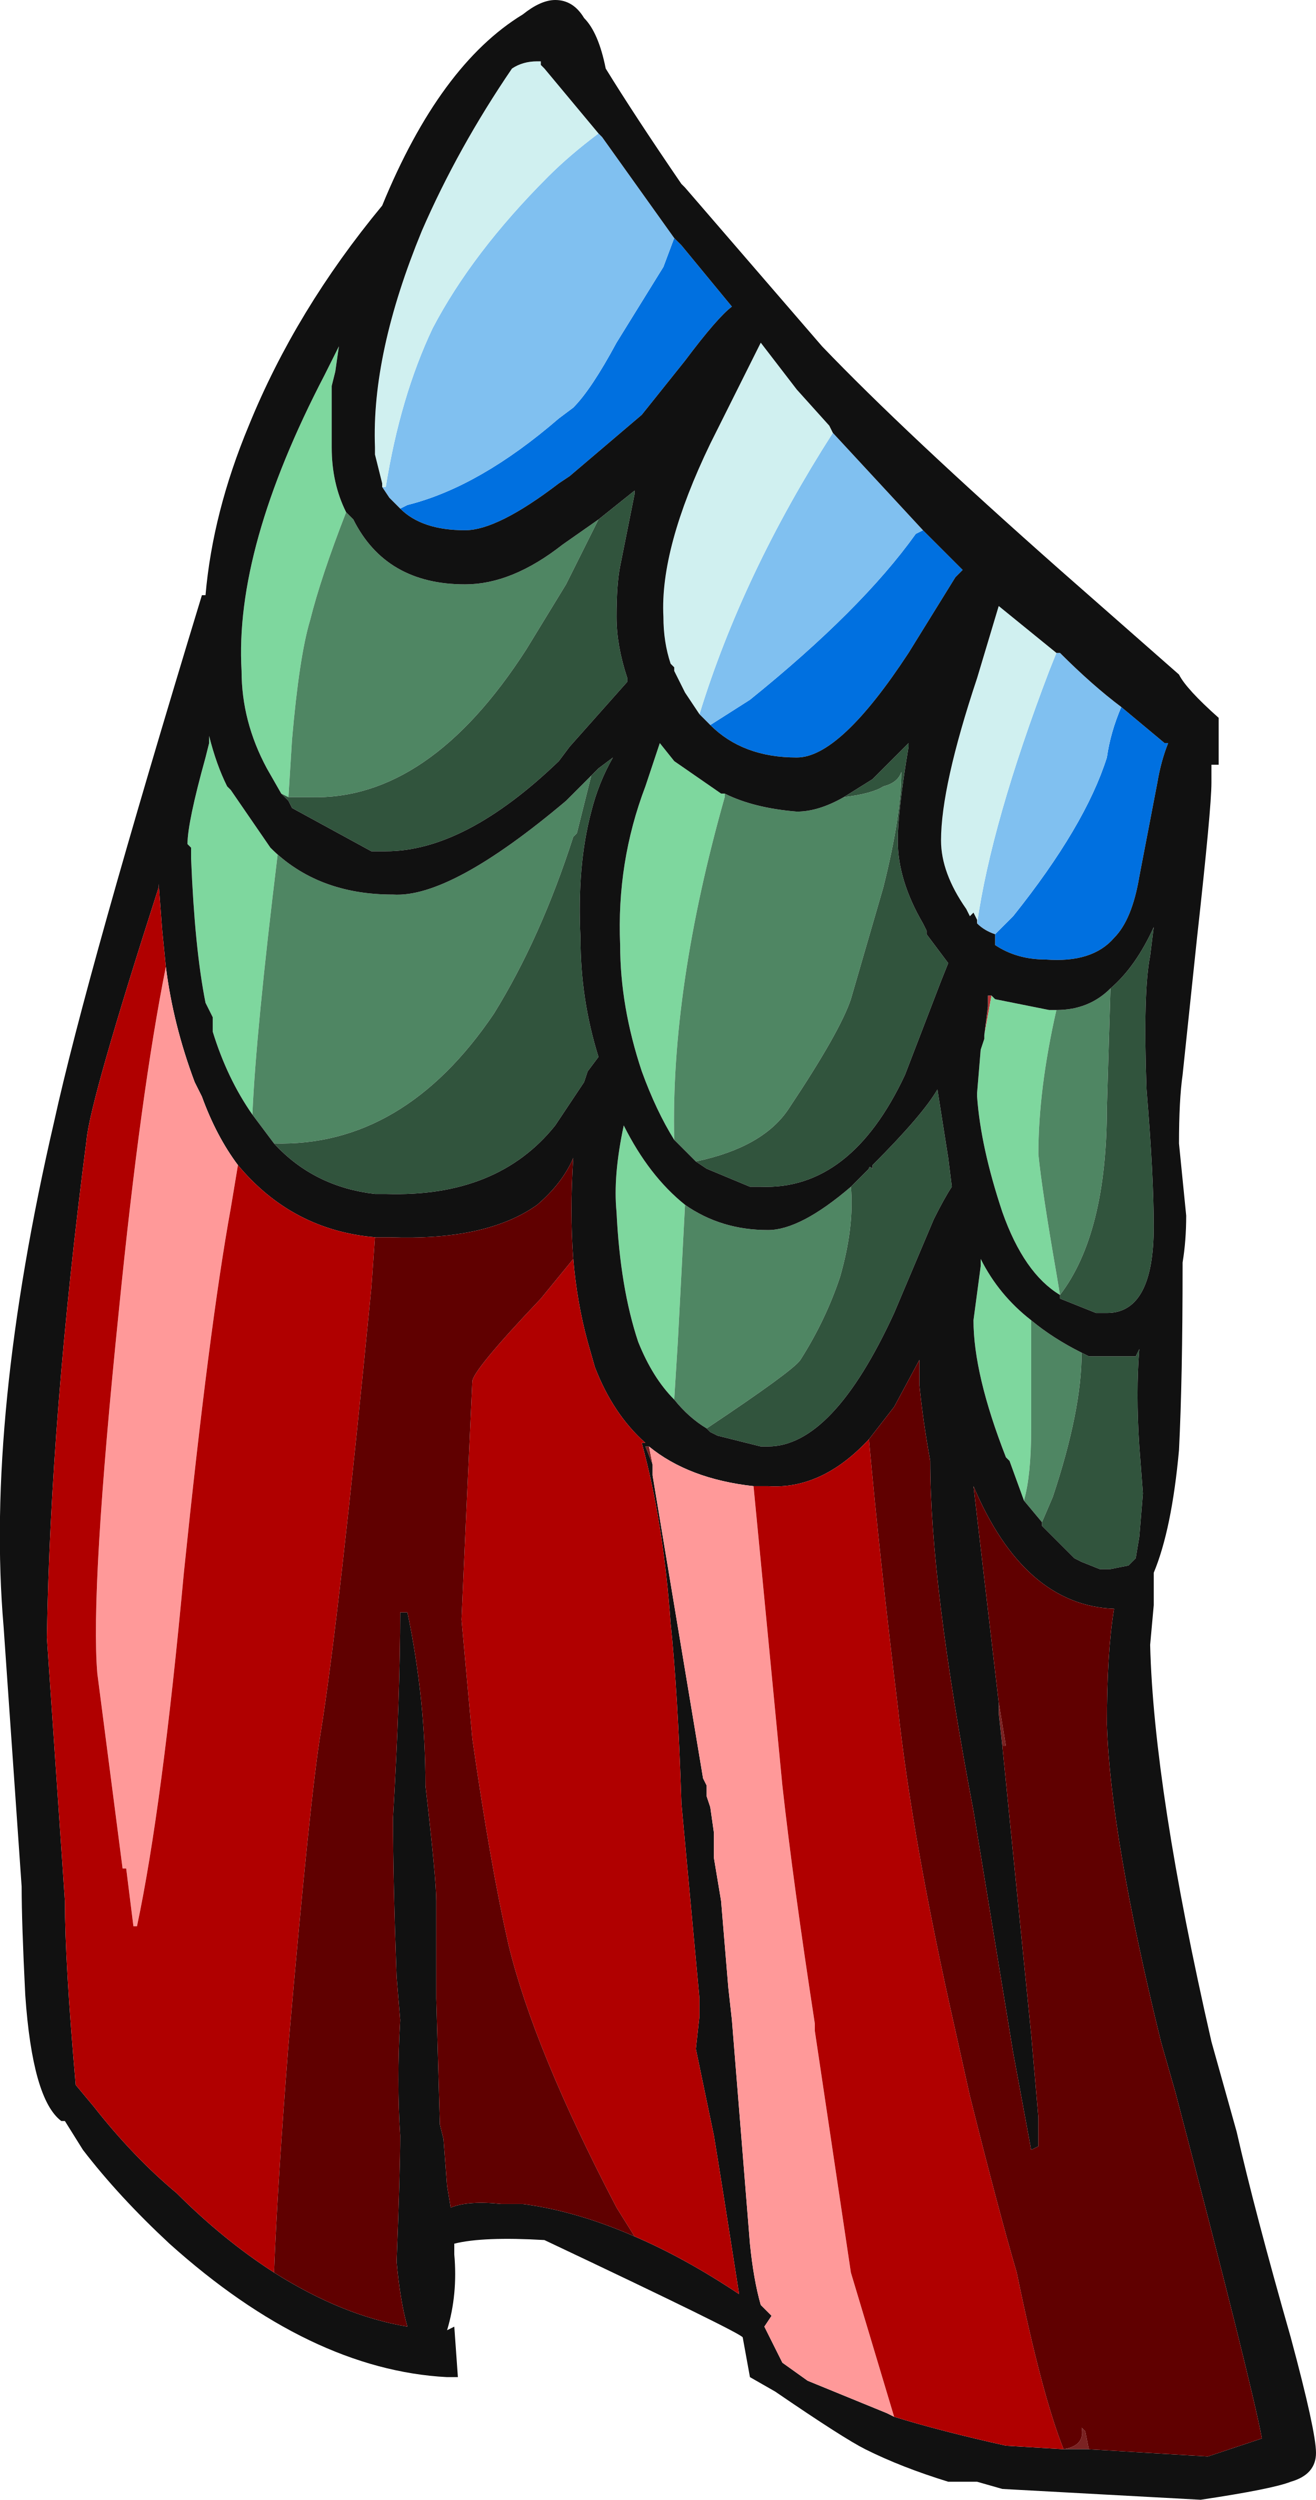 <?xml version="1.0" encoding="UTF-8" standalone="no"?>
<svg xmlns:ffdec="https://www.free-decompiler.com/flash" xmlns:xlink="http://www.w3.org/1999/xlink" ffdec:objectType="shape" height="34.65px" width="18.25px" xmlns="http://www.w3.org/2000/svg">
  <g transform="matrix(1.0, 0.0, 0.0, 1.0, 12.15, 4.1)">
    <path d="M-3.15 15.95 L-3.1 16.2 -3.2 15.95 -3.15 15.95 M1.75 20.1 L1.7 19.65 1.7 19.5 1.8 20.1 1.75 20.1 M2.95 29.85 L2.6 29.85 Q2.9 29.8 2.85 29.55 L2.9 29.6 2.95 29.85" fill="#7a2222" fill-rule="evenodd" stroke="none"/>
    <path d="M1.5 10.25 L1.55 9.85 1.55 9.7 1.6 9.7 1.5 10.25" fill="#b83636" fill-rule="evenodd" stroke="none"/>
    <path d="M-7.35 3.0 Q-7.7 3.9 -7.85 4.5 -8.0 5.0 -8.1 6.15 L-8.15 6.95 -8.25 6.9 -8.45 6.55 Q-8.8 5.9 -8.8 5.2 -8.9 3.5 -7.65 1.1 L-7.45 0.7 -7.5 1.05 -7.55 1.25 -7.55 2.1 Q-7.55 2.6 -7.35 3.0 M-2.8 11.7 Q-3.05 11.3 -3.25 10.75 -3.55 9.85 -3.55 9.0 -3.6 7.85 -3.2 6.8 L-3.0 6.2 -2.8 6.45 -2.15 6.9 -2.1 6.9 -2.1 6.95 Q-2.85 9.6 -2.8 11.7 M-8.65 11.35 Q-9.0 10.85 -9.2 10.2 L-9.2 10.0 -9.3 9.8 Q-9.45 9.05 -9.5 7.8 L-9.5 7.65 -9.55 7.6 Q-9.55 7.3 -9.3 6.4 L-9.25 6.2 -9.25 6.1 Q-9.15 6.5 -9.0 6.8 L-8.95 6.85 -8.4 7.65 -8.3 7.75 Q-8.6 10.2 -8.65 11.35 M-2.8 15.3 Q-3.1 15.0 -3.3 14.5 -3.55 13.75 -3.6 12.7 -3.65 12.2 -3.5 11.5 -3.15 12.2 -2.65 12.6 L-2.75 14.5 -2.8 15.3 M2.55 13.85 Q2.05 13.55 1.75 12.7 1.45 11.8 1.4 11.1 L1.4 11.05 1.45 10.45 1.5 10.3 1.5 10.25 1.6 9.7 1.65 9.75 2.4 9.9 2.5 9.9 Q2.25 11.0 2.25 11.9 2.3 12.4 2.5 13.55 L2.55 13.85 M2.05 16.7 L1.85 16.15 1.8 16.1 Q1.35 14.95 1.35 14.2 L1.45 13.45 1.45 13.35 Q1.7 13.85 2.15 14.2 L2.15 15.7 Q2.15 16.35 2.05 16.7" fill="#7ed79e" fill-rule="evenodd" stroke="none"/>
    <path d="M-7.35 3.0 L-7.25 3.1 Q-6.8 4.0 -5.7 4.0 -5.05 4.0 -4.35 3.45 L-3.85 3.1 -4.3 4.0 -4.85 4.9 Q-6.2 7.0 -7.85 6.95 L-8.15 6.95 -8.1 6.15 Q-8.0 5.0 -7.85 4.5 -7.7 3.9 -7.35 3.0 M-2.8 11.7 Q-2.85 9.6 -2.1 6.95 L-2.1 6.9 Q-1.7 7.1 -1.1 7.15 -0.8 7.15 -0.45 6.95 -0.05 6.9 0.1 6.8 0.3 6.75 0.35 6.6 0.35 7.2 0.1 8.2 L-0.35 9.75 Q-0.5 10.2 -1.2 11.25 -1.55 11.8 -2.5 12.0 L-2.8 11.7 M-8.4 7.65 Q-7.75 8.3 -6.7 8.3 -5.9 8.35 -4.3 7.0 L-3.95 6.65 -4.15 7.45 -4.2 7.5 Q-4.65 8.9 -5.3 9.95 -6.55 11.8 -8.35 11.75 L-8.65 11.35 Q-8.6 10.2 -8.3 7.75 L-8.4 7.65 M-2.8 15.3 L-2.75 14.5 -2.65 12.6 Q-2.15 12.95 -1.5 12.95 -1.05 12.95 -0.35 12.35 -0.3 12.9 -0.5 13.6 -0.7 14.2 -1.05 14.75 -1.15 14.9 -2.35 15.7 -2.6 15.55 -2.8 15.3 M3.25 9.6 L3.2 11.25 Q3.2 13.0 2.55 13.85 L2.5 13.55 Q2.3 12.4 2.25 11.9 2.25 11.0 2.5 9.9 2.95 9.9 3.25 9.6 M2.05 16.7 Q2.15 16.35 2.15 15.7 L2.15 14.2 Q2.45 14.45 2.85 14.65 2.85 15.45 2.45 16.65 L2.3 17.0 2.05 16.7" fill="#4f8663" fill-rule="evenodd" stroke="none"/>
    <path d="M-8.15 6.95 L-7.85 6.95 Q-6.2 7.0 -4.85 4.9 L-4.3 4.0 -3.85 3.1 -3.35 2.7 -3.35 2.75 -3.55 3.75 Q-3.6 4.0 -3.6 4.45 -3.6 4.85 -3.45 5.3 L-3.45 5.35 -4.25 6.25 -4.4 6.45 Q-5.7 7.7 -6.8 7.7 L-7.0 7.7 -8.1 7.1 -8.15 7.0 -8.25 6.9 -8.15 6.95 M-0.45 6.95 L-0.05 6.7 0.45 6.2 0.45 6.25 Q0.3 7.15 0.3 7.55 0.3 8.1 0.65 8.7 L0.7 8.8 0.7 8.85 1.0 9.25 0.9 9.5 0.4 10.8 Q-0.35 12.4 -1.6 12.35 L-1.75 12.35 -2.35 12.1 -2.5 12.0 Q-1.55 11.8 -1.2 11.25 -0.5 10.2 -0.35 9.75 L0.1 8.2 Q0.35 7.2 0.35 6.6 0.3 6.75 0.1 6.8 -0.05 6.9 -0.45 6.95 M-3.95 6.65 L-3.85 6.55 -3.65 6.4 Q-3.85 6.75 -3.95 7.15 -4.15 7.9 -4.1 8.9 -4.1 9.75 -3.85 10.55 L-4.0 10.75 -4.05 10.9 -4.45 11.5 Q-5.25 12.5 -6.8 12.45 L-6.95 12.45 Q-7.8 12.35 -8.35 11.75 -6.55 11.8 -5.3 9.95 -4.65 8.9 -4.2 7.5 L-4.15 7.45 -3.95 6.65 M-0.35 12.35 L-0.1 12.1 Q-0.1 12.05 -0.05 12.1 L-0.05 12.05 Q0.65 11.35 0.85 11.0 L1.0 11.95 1.05 12.35 Q0.95 12.5 0.8 12.8 L0.25 14.1 Q-0.6 15.95 -1.5 15.95 L-1.6 15.95 -2.2 15.8 -2.3 15.75 -2.35 15.7 Q-1.15 14.9 -1.05 14.75 -0.7 14.2 -0.5 13.6 -0.3 12.9 -0.35 12.35 M3.25 9.6 Q3.6 9.3 3.85 8.75 L3.8 9.15 Q3.7 9.65 3.75 11.0 3.85 12.2 3.85 12.9 3.85 14.1 3.2 14.1 L3.05 14.1 2.55 13.9 2.55 13.85 Q3.2 13.0 3.2 11.25 L3.25 9.6 M2.85 14.65 L2.95 14.7 3.6 14.7 3.65 14.6 Q3.6 15.2 3.65 15.95 L3.7 16.6 3.65 17.2 3.6 17.5 3.5 17.6 3.25 17.65 3.1 17.65 2.85 17.55 2.75 17.5 2.3 17.05 2.3 17.0 2.45 16.65 Q2.85 15.45 2.85 14.65" fill="#31543d" fill-rule="evenodd" stroke="none"/>
    <path d="M-6.6 2.95 L-6.5 2.9 Q-5.5 2.65 -4.4 1.7 L-4.2 1.55 Q-3.95 1.3 -3.6 0.65 L-2.95 -0.4 -2.8 -0.8 -2.7 -0.7 -2.0 0.15 Q-2.2 0.3 -2.65 0.9 L-3.25 1.65 -4.25 2.5 -4.4 2.6 Q-5.25 3.25 -5.7 3.25 -6.3 3.25 -6.6 2.95 M0.65 3.25 L1.2 3.8 1.1 3.9 0.45 4.95 Q-0.5 6.4 -1.1 6.4 -1.85 6.4 -2.3 5.95 L-1.75 5.6 Q-0.2 4.35 0.55 3.3 L0.65 3.25 M1.65 8.85 L1.9 8.6 Q2.9 7.35 3.2 6.4 3.25 6.05 3.4 5.7 L4.0 6.2 4.05 6.2 Q3.95 6.45 3.9 6.75 L3.65 8.05 Q3.55 8.65 3.3 8.9 3.0 9.25 2.35 9.2 1.95 9.2 1.65 9.0 L1.65 8.85" fill="#0070e0" fill-rule="evenodd" stroke="none"/>
    <path d="M-3.85 -2.25 L-3.8 -2.2 -2.8 -0.8 -2.95 -0.4 -3.6 0.65 Q-3.95 1.3 -4.2 1.55 L-4.4 1.7 Q-5.5 2.65 -6.5 2.9 L-6.6 2.95 -6.75 2.8 -6.85 2.65 -6.8 2.65 Q-6.6 1.4 -6.15 0.45 -5.6 -0.6 -4.55 -1.65 -4.25 -1.95 -3.85 -2.25 M-2.45 5.8 Q-1.85 3.85 -0.6 1.9 L0.65 3.25 0.55 3.3 Q-0.2 4.35 -1.75 5.6 L-2.3 5.95 -2.45 5.8 M2.5 4.95 L2.55 4.95 Q3.0 5.4 3.4 5.7 3.25 6.05 3.2 6.4 2.9 7.35 1.9 8.6 L1.65 8.85 Q1.5 8.8 1.4 8.7 1.6 7.3 2.4 5.2 L2.5 4.95" fill="#80c0f0" fill-rule="evenodd" stroke="none"/>
    <path d="M-3.85 -2.25 Q-4.25 -1.95 -4.55 -1.65 -5.6 -0.6 -6.15 0.45 -6.6 1.4 -6.8 2.65 L-6.85 2.65 -6.85 2.6 -6.95 2.2 -6.95 2.1 Q-7.0 0.8 -6.3 -0.9 -5.8 -2.05 -5.05 -3.15 -4.9 -3.25 -4.7 -3.25 L-4.65 -3.25 -4.65 -3.2 -4.6 -3.15 -3.85 -2.25 M-2.45 5.8 L-2.65 5.5 -2.8 5.2 -2.8 5.15 -2.85 5.1 Q-2.95 4.8 -2.95 4.45 -3.0 3.5 -2.3 2.05 L-1.6 0.65 -1.1 1.3 -0.65 1.8 -0.6 1.9 Q-1.85 3.85 -2.45 5.8 M2.5 4.95 L2.4 5.2 Q1.6 7.3 1.4 8.7 L1.4 8.65 1.35 8.55 1.3 8.6 1.25 8.5 Q0.9 8.0 0.9 7.55 0.9 6.8 1.4 5.3 L1.7 4.3 2.5 4.95" fill="#d0f0f0" fill-rule="evenodd" stroke="none"/>
    <path d="M-4.45 -4.1 Q-4.2 -4.1 -4.05 -3.85 -3.85 -3.65 -3.75 -3.15 -3.35 -2.5 -2.7 -1.55 L-2.65 -1.5 -0.75 0.7 Q0.4 1.9 2.55 3.8 L4.2 5.25 Q4.3 5.45 4.75 5.85 L4.75 6.5 4.65 6.5 4.65 6.75 Q4.65 7.1 4.45 8.9 L4.25 10.8 Q4.2 11.15 4.2 11.75 L4.3 12.75 Q4.3 13.1 4.25 13.4 L4.25 13.45 Q4.25 15.0 4.2 16.0 4.1 17.1 3.85 17.7 L3.85 18.15 3.8 18.7 Q3.85 20.7 4.65 24.2 L5.0 25.45 Q5.25 26.55 5.75 28.3 6.1 29.6 6.1 29.9 6.1 30.2 5.75 30.3 5.5 30.4 4.5 30.55 L1.75 30.4 1.4 30.3 1.0 30.3 Q0.35 30.1 -0.15 29.85 -0.45 29.7 -1.4 29.05 L-1.75 28.85 -1.85 28.3 Q-1.85 28.25 -4.6 26.95 -5.45 26.9 -5.85 27.0 L-5.85 27.15 Q-5.8 27.7 -5.95 28.2 L-5.85 28.15 -5.8 28.85 -5.95 28.85 Q-7.85 28.75 -9.8 27.0 -10.5 26.35 -11.0 25.7 L-11.25 25.3 -11.3 25.3 Q-11.7 25.0 -11.8 23.55 -11.85 22.55 -11.85 22.05 L-12.1 18.45 Q-12.35 15.55 -11.4 11.45 -10.95 9.4 -9.35 4.15 L-9.3 4.15 Q-9.2 3.0 -8.7 1.8 -8.05 0.2 -6.85 -1.25 -6.05 -3.2 -4.9 -3.9 -4.65 -4.1 -4.45 -4.1 M-2.8 -0.8 L-3.8 -2.2 -3.85 -2.25 -4.6 -3.15 -4.65 -3.2 -4.65 -3.25 -4.7 -3.25 Q-4.9 -3.25 -5.05 -3.15 -5.8 -2.05 -6.3 -0.9 -7.0 0.8 -6.95 2.1 L-6.95 2.2 -6.85 2.6 -6.85 2.65 -6.75 2.8 -6.6 2.95 Q-6.3 3.25 -5.7 3.25 -5.25 3.25 -4.4 2.6 L-4.25 2.5 -3.25 1.65 -2.65 0.9 Q-2.2 0.3 -2.0 0.15 L-2.7 -0.7 -2.8 -0.8 M-0.6 1.9 L-0.65 1.8 -1.1 1.3 -1.6 0.65 -2.3 2.05 Q-3.0 3.5 -2.95 4.45 -2.95 4.8 -2.85 5.1 L-2.8 5.15 -2.8 5.2 -2.65 5.5 -2.45 5.8 -2.3 5.95 Q-1.85 6.4 -1.1 6.4 -0.5 6.4 0.45 4.95 L1.1 3.9 1.2 3.8 0.65 3.25 -0.6 1.9 M-3.85 3.1 L-4.35 3.45 Q-5.05 4.0 -5.7 4.0 -6.8 4.0 -7.25 3.1 L-7.35 3.0 Q-7.55 2.6 -7.55 2.1 L-7.55 1.25 -7.5 1.05 -7.45 0.7 -7.65 1.1 Q-8.9 3.5 -8.8 5.2 -8.8 5.9 -8.45 6.55 L-8.25 6.9 -8.15 7.0 -8.1 7.1 -7.0 7.7 -6.8 7.7 Q-5.7 7.7 -4.4 6.45 L-4.25 6.25 -3.45 5.35 -3.45 5.3 Q-3.6 4.85 -3.6 4.45 -3.6 4.0 -3.55 3.75 L-3.35 2.75 -3.35 2.7 -3.85 3.1 M-2.1 6.9 L-2.15 6.9 -2.8 6.45 -3.0 6.2 -3.2 6.8 Q-3.6 7.85 -3.55 9.0 -3.55 9.85 -3.25 10.75 -3.05 11.3 -2.8 11.7 L-2.5 12.0 -2.35 12.1 -1.75 12.35 -1.6 12.35 Q-0.35 12.4 0.4 10.8 L0.9 9.5 1.0 9.25 0.7 8.85 0.7 8.8 0.65 8.7 Q0.3 8.1 0.3 7.55 0.3 7.15 0.45 6.25 L0.45 6.2 -0.05 6.7 -0.45 6.95 Q-0.8 7.15 -1.1 7.15 -1.7 7.1 -2.1 6.9 M-3.95 6.65 L-4.3 7.0 Q-5.9 8.35 -6.7 8.3 -7.75 8.3 -8.4 7.65 L-8.95 6.85 -9.0 6.8 Q-9.15 6.5 -9.25 6.1 L-9.25 6.2 -9.3 6.4 Q-9.55 7.3 -9.55 7.6 L-9.5 7.65 -9.5 7.8 Q-9.45 9.05 -9.3 9.8 L-9.2 10.0 -9.2 10.2 Q-9.0 10.85 -8.65 11.35 L-8.35 11.75 Q-7.8 12.35 -6.95 12.45 L-6.8 12.45 Q-5.25 12.5 -4.45 11.5 L-4.05 10.9 -4.0 10.75 -3.85 10.55 Q-4.1 9.75 -4.1 8.9 -4.15 7.9 -3.95 7.15 -3.85 6.75 -3.65 6.4 L-3.85 6.55 -3.95 6.65 M-9.85 9.3 L-9.9 8.8 -9.95 8.15 -9.95 8.2 Q-10.9 11.15 -10.95 11.7 -11.45 15.55 -11.5 18.6 L-11.25 22.25 Q-11.25 23.1 -11.1 24.8 L-10.85 25.1 Q-10.3 25.8 -9.7 26.3 -9.05 26.95 -8.35 27.4 -7.4 28.0 -6.5 28.15 -6.6 27.8 -6.65 27.25 -6.6 26.0 -6.6 25.5 -6.65 24.75 -6.6 23.9 L-6.65 23.3 Q-6.7 21.95 -6.7 21.1 -6.6 19.4 -6.6 18.25 L-6.5 18.25 Q-6.25 19.45 -6.25 20.65 -6.1 21.95 -6.1 22.25 L-6.1 23.6 -6.05 25.35 -6.0 25.55 -5.95 26.2 -5.9 26.5 Q-5.65 26.4 -5.2 26.45 L-4.9 26.45 Q-4.15 26.55 -3.35 26.9 -2.65 27.2 -1.9 27.7 -2.15 26.1 -2.25 25.5 L-2.5 24.3 -2.45 23.85 -2.45 23.6 -2.7 20.9 Q-2.75 19.35 -2.85 18.4 -2.95 17.0 -3.25 15.9 L-3.2 15.9 Q-3.65 15.5 -3.9 14.85 L-4.0 14.5 Q-4.15 13.95 -4.2 13.35 -4.25 12.7 -4.2 11.95 -4.35 12.3 -4.7 12.6 -5.4 13.1 -6.75 13.05 L-6.95 13.05 Q-8.1 12.95 -8.85 12.05 -9.15 11.65 -9.35 11.1 L-9.45 10.9 Q-9.75 10.1 -9.85 9.3 M-2.65 12.6 Q-3.15 12.2 -3.5 11.5 -3.65 12.2 -3.6 12.7 -3.55 13.75 -3.3 14.5 -3.1 15.0 -2.8 15.3 -2.6 15.55 -2.35 15.7 L-2.3 15.75 -2.2 15.8 -1.6 15.95 -1.5 15.95 Q-0.6 15.95 0.25 14.1 L0.8 12.8 Q0.95 12.5 1.05 12.35 L1.0 11.95 0.85 11.0 Q0.65 11.35 -0.05 12.05 L-0.05 12.1 Q-0.1 12.05 -0.1 12.1 L-0.35 12.35 Q-1.05 12.95 -1.5 12.95 -2.15 12.95 -2.65 12.6 M-1.7 16.5 Q-2.6 16.4 -3.15 15.95 L-3.2 15.95 -3.1 16.2 -3.1 16.35 -2.4 20.55 -2.35 20.65 -2.35 20.8 -2.3 20.95 -2.25 21.3 -2.25 21.65 -2.15 22.25 -2.05 23.45 -2.0 23.9 -1.75 27.0 Q-1.7 27.5 -1.6 27.85 L-1.45 28.0 -1.55 28.15 -1.3 28.65 -0.95 28.9 0.15 29.35 0.25 29.4 Q0.9 29.6 1.8 29.8 L2.6 29.85 2.95 29.85 4.6 29.95 5.35 29.7 Q5.2 28.9 4.15 24.9 L3.95 24.2 Q3.25 21.35 3.2 19.8 3.2 18.8 3.3 18.2 2.05 18.15 1.35 16.5 L1.7 19.5 1.7 19.65 1.75 20.1 2.15 24.1 2.25 25.25 2.25 25.65 2.15 25.7 1.9 24.35 1.35 21.0 Q0.75 17.85 0.75 16.15 0.65 15.6 0.6 15.1 L0.6 14.75 0.25 15.4 -0.1 15.85 Q-0.75 16.55 -1.5 16.5 L-1.7 16.5 M3.4 5.7 Q3.0 5.4 2.55 4.95 L2.5 4.95 1.7 4.3 1.4 5.3 Q0.9 6.8 0.9 7.55 0.9 8.0 1.25 8.5 L1.3 8.6 1.35 8.55 1.4 8.65 1.4 8.7 Q1.5 8.8 1.65 8.85 L1.65 9.0 Q1.95 9.2 2.35 9.2 3.0 9.25 3.3 8.9 3.55 8.65 3.65 8.05 L3.9 6.75 Q3.95 6.45 4.05 6.2 L4.0 6.2 3.4 5.7 M2.55 13.85 L2.55 13.9 3.05 14.1 3.2 14.1 Q3.85 14.1 3.85 12.9 3.85 12.2 3.75 11.0 3.7 9.65 3.8 9.15 L3.85 8.75 Q3.6 9.3 3.25 9.6 2.95 9.9 2.5 9.9 L2.4 9.9 1.65 9.75 1.6 9.7 1.55 9.7 1.55 9.85 1.5 10.25 1.5 10.3 1.45 10.45 1.4 11.05 1.4 11.1 Q1.45 11.8 1.75 12.7 2.05 13.55 2.55 13.85 M2.15 14.2 Q1.7 13.85 1.45 13.35 L1.45 13.45 1.35 14.2 Q1.35 14.95 1.8 16.1 L1.85 16.15 2.05 16.7 2.3 17.0 2.3 17.05 2.75 17.5 2.85 17.55 3.1 17.65 3.25 17.65 3.5 17.6 3.6 17.5 3.65 17.2 3.7 16.6 3.65 15.95 Q3.6 15.2 3.65 14.6 L3.6 14.7 2.95 14.7 2.85 14.65 Q2.45 14.45 2.15 14.2" fill="#111111" fill-rule="evenodd" stroke="none"/>
    <path d="M-8.85 12.05 L-8.95 12.65 Q-9.25 14.3 -9.6 17.7 -9.9 20.95 -10.25 22.6 L-10.3 22.6 -10.4 21.8 -10.45 21.8 -10.8 19.1 Q-10.9 17.95 -10.5 14.05 -10.2 11.05 -9.85 9.3 -9.75 10.1 -9.45 10.9 L-9.35 11.1 Q-9.15 11.65 -8.85 12.05 M-3.15 15.95 Q-2.6 16.4 -1.7 16.5 L-1.3 20.65 Q-1.15 22.0 -0.85 23.95 L-0.85 24.05 -0.35 27.4 0.25 29.4 0.15 29.35 -0.95 28.9 -1.3 28.65 -1.55 28.15 -1.45 28.0 -1.6 27.85 Q-1.7 27.5 -1.75 27.0 L-2.0 23.9 -2.05 23.45 -2.15 22.25 -2.25 21.65 -2.25 21.3 -2.3 20.95 -2.35 20.8 -2.35 20.65 -2.4 20.55 -3.1 16.35 -3.1 16.2 -3.15 15.95" fill="#ff9999" fill-rule="evenodd" stroke="none"/>
    <path d="M-8.35 27.4 Q-9.05 26.95 -9.7 26.3 -10.3 25.8 -10.85 25.1 L-11.1 24.8 Q-11.25 23.1 -11.25 22.25 L-11.5 18.6 Q-11.45 15.55 -10.95 11.7 -10.9 11.15 -9.95 8.2 L-9.95 8.15 -9.9 8.8 -9.85 9.3 Q-10.2 11.05 -10.5 14.05 -10.9 17.95 -10.8 19.1 L-10.45 21.8 -10.4 21.8 -10.3 22.6 -10.25 22.6 Q-9.9 20.95 -9.6 17.7 -9.25 14.3 -8.95 12.65 L-8.85 12.05 Q-8.1 12.95 -6.95 13.05 L-7.0 13.75 Q-7.45 18.35 -7.7 19.9 -7.85 20.8 -8.15 24.25 -8.3 26.15 -8.35 27.4 M-3.35 26.9 L-3.6 26.5 Q-4.75 24.3 -5.1 22.85 -5.35 21.75 -5.6 20.0 L-5.75 18.35 Q-5.7 17.2 -5.6 15.05 -5.6 14.9 -4.65 13.9 L-4.2 13.35 Q-4.15 13.95 -4.0 14.5 L-3.9 14.85 Q-3.65 15.5 -3.2 15.9 L-3.25 15.9 Q-2.95 17.0 -2.85 18.4 -2.75 19.35 -2.7 20.9 L-2.45 23.6 -2.45 23.85 -2.5 24.3 -2.25 25.5 Q-2.15 26.1 -1.9 27.7 -2.65 27.2 -3.35 26.9 M0.25 29.4 L-0.35 27.4 -0.85 24.05 -0.85 23.95 Q-1.15 22.0 -1.3 20.65 L-1.7 16.5 -1.5 16.5 Q-0.75 16.55 -0.1 15.85 0.05 17.5 0.3 19.55 0.5 21.4 1.1 24.05 L1.3 24.95 Q1.7 26.55 1.95 27.4 2.3 29.1 2.6 29.85 L1.8 29.8 Q0.9 29.6 0.25 29.4" fill="#b00000" fill-rule="evenodd" stroke="none"/>
    <path d="M-8.35 27.4 Q-8.3 26.15 -8.15 24.25 -7.85 20.8 -7.7 19.9 -7.45 18.35 -7.0 13.75 L-6.95 13.05 -6.75 13.05 Q-5.4 13.1 -4.7 12.6 -4.35 12.3 -4.2 11.95 -4.25 12.7 -4.2 13.35 L-4.65 13.9 Q-5.6 14.9 -5.6 15.05 -5.7 17.2 -5.75 18.35 L-5.6 20.0 Q-5.35 21.75 -5.1 22.85 -4.75 24.3 -3.6 26.5 L-3.35 26.9 Q-4.15 26.55 -4.9 26.45 L-5.2 26.45 Q-5.65 26.4 -5.9 26.5 L-5.95 26.2 -6.0 25.55 -6.05 25.35 -6.1 23.6 -6.1 22.25 Q-6.1 21.95 -6.25 20.65 -6.25 19.45 -6.5 18.25 L-6.6 18.25 Q-6.6 19.4 -6.7 21.1 -6.7 21.95 -6.65 23.3 L-6.6 23.9 Q-6.65 24.75 -6.6 25.5 -6.6 26.0 -6.65 27.25 -6.6 27.8 -6.5 28.15 -7.4 28.0 -8.35 27.4 M-0.1 15.85 L0.25 15.4 0.6 14.75 0.6 15.1 Q0.65 15.6 0.75 16.15 0.75 17.85 1.35 21.0 L1.9 24.35 2.15 25.7 2.25 25.65 2.25 25.25 2.15 24.1 1.75 20.1 1.8 20.1 1.7 19.5 1.35 16.5 Q2.05 18.15 3.3 18.2 3.2 18.8 3.2 19.8 3.25 21.35 3.95 24.2 L4.15 24.9 Q5.2 28.9 5.35 29.7 L4.6 29.95 2.95 29.85 2.9 29.6 2.85 29.55 Q2.9 29.8 2.6 29.85 2.3 29.1 1.95 27.4 1.7 26.55 1.3 24.95 L1.1 24.05 Q0.5 21.4 0.3 19.55 0.05 17.5 -0.1 15.85" fill="#600000" fill-rule="evenodd" stroke="none"/>
  </g>
</svg>
